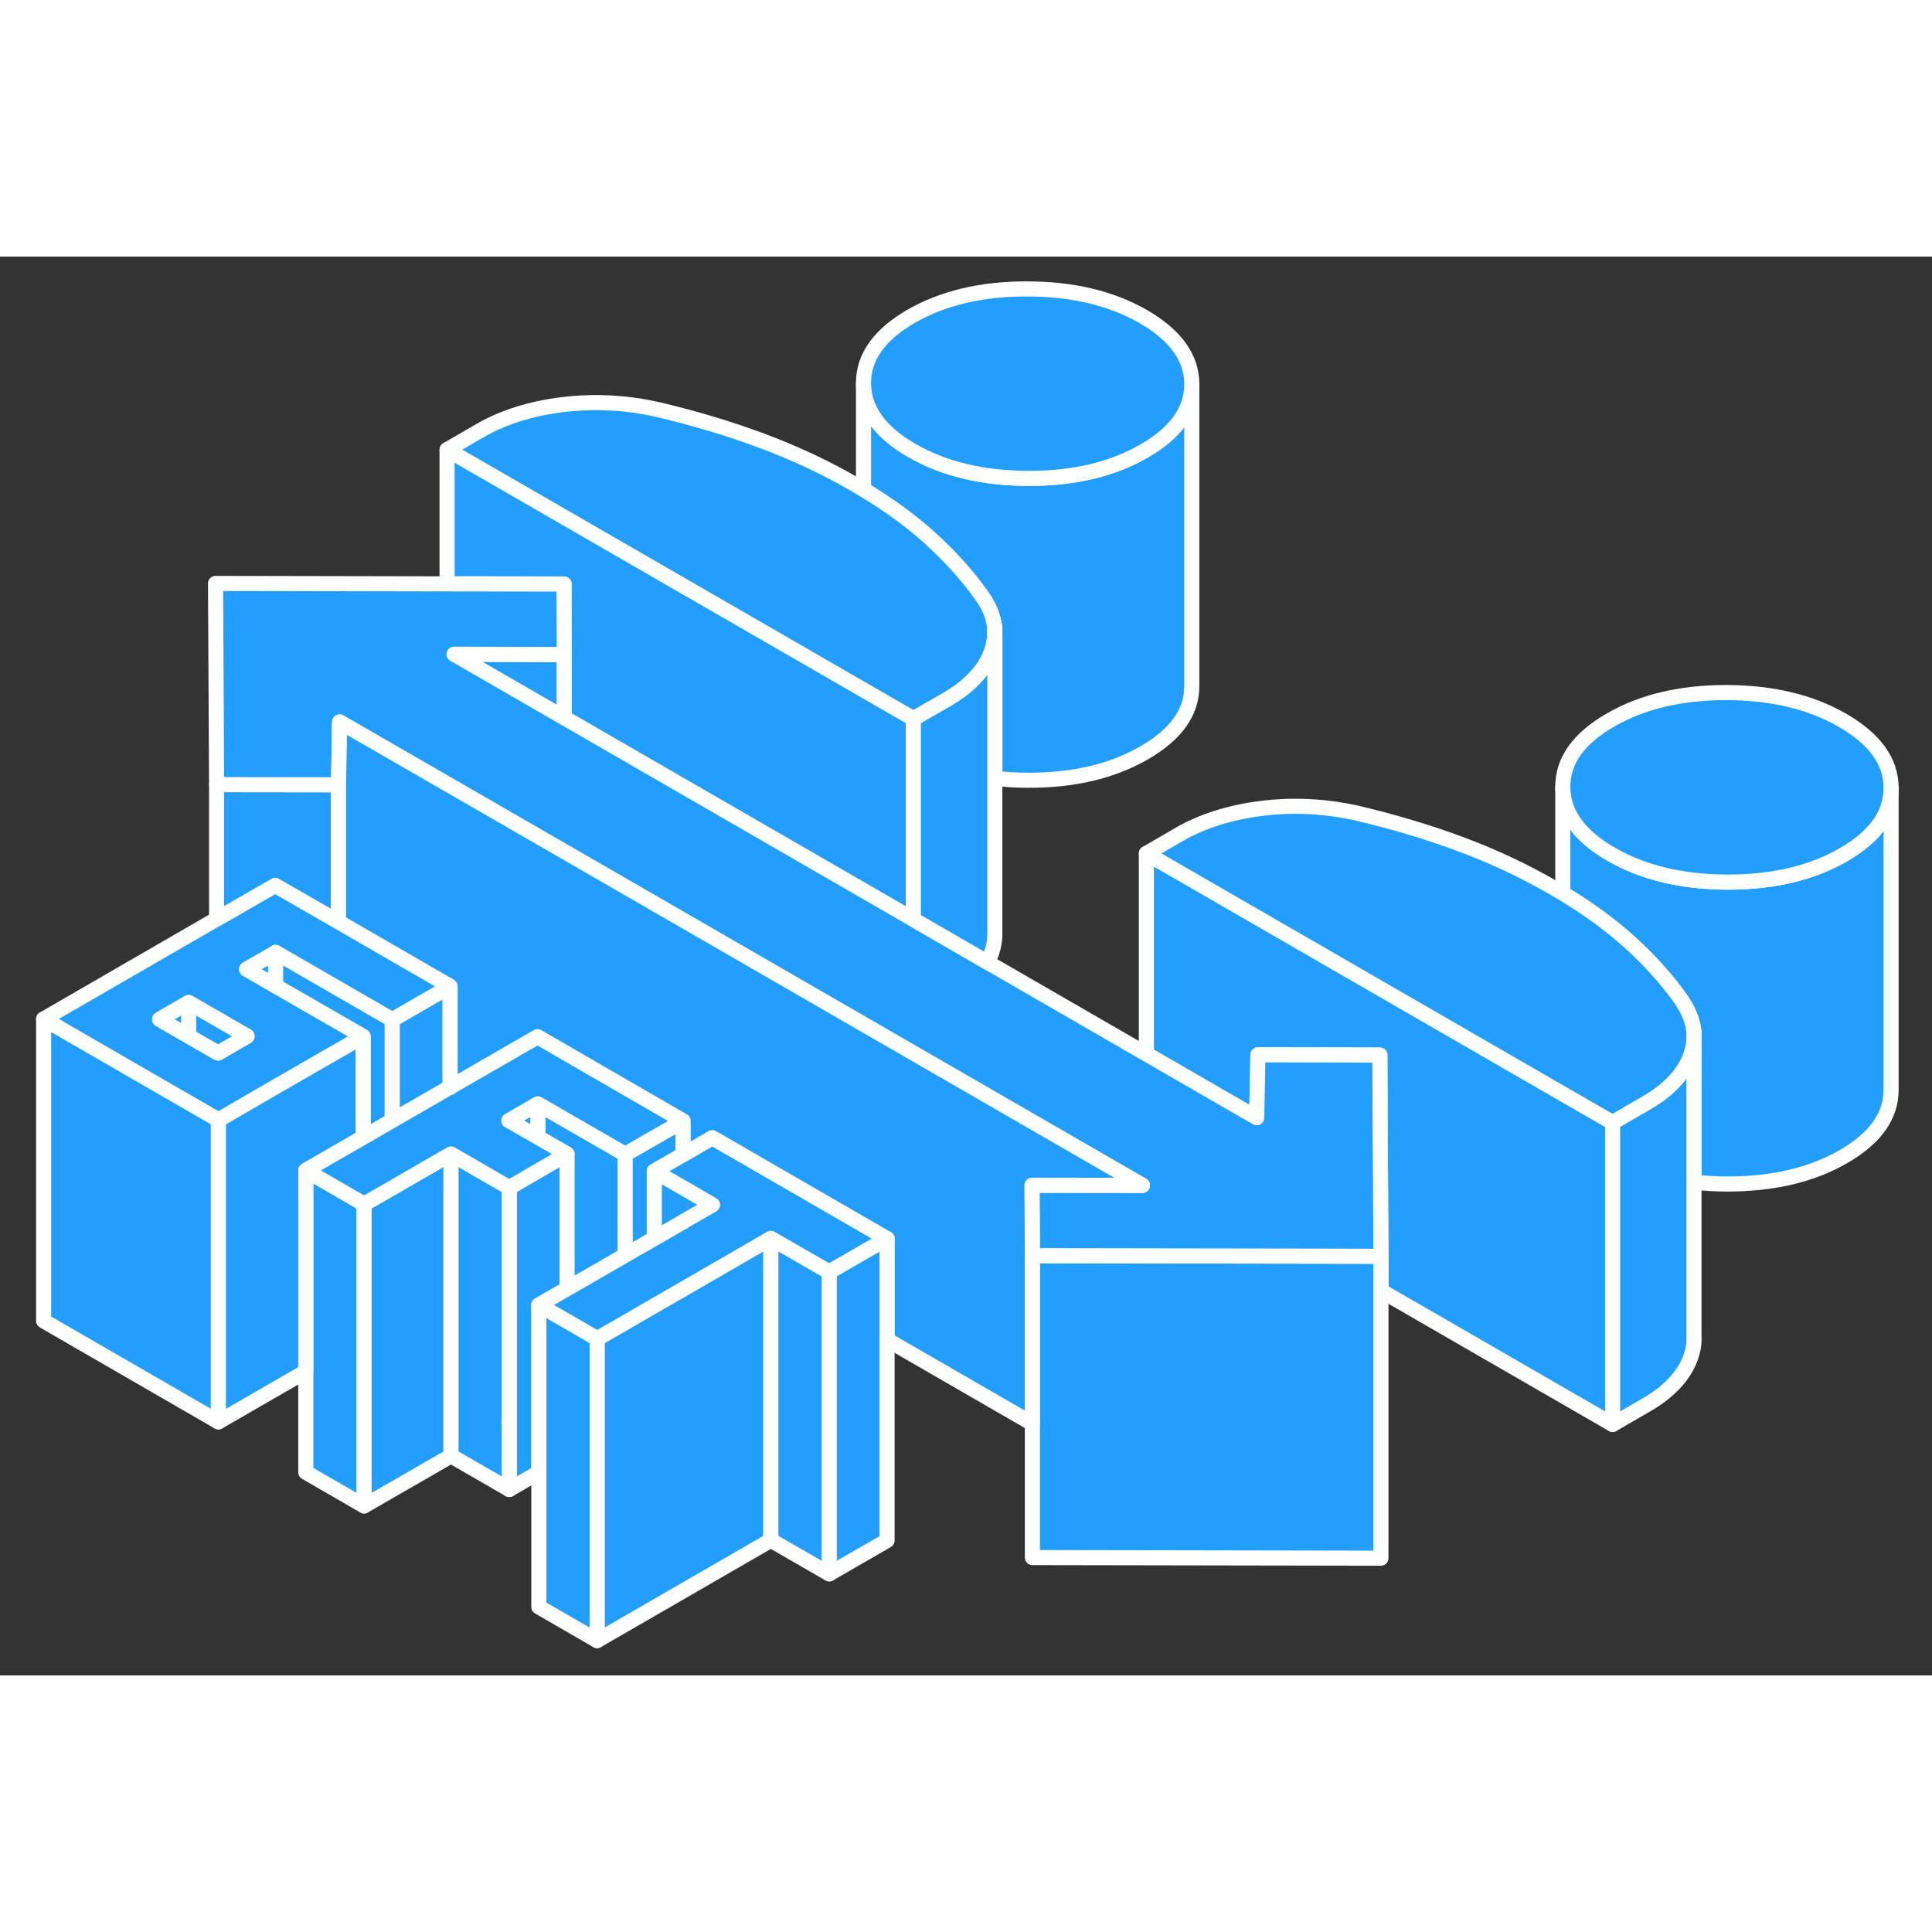 <svg width="48" height="48" viewBox="0 0 128 94" fill="#229EFF" xmlns="http://www.w3.org/2000/svg" stroke-width="1px" stroke-linecap="round" stroke-linejoin="round"><rect x="0" y="0" width="128" height="94" fill="#333333" stroke="none"/><path d="M37.51 59.493L37.57 59.533V59.463L37.51 59.493ZM37.51 59.493L37.57 59.533V59.463L37.51 59.493ZM37.51 59.493L37.57 59.533V59.463L37.51 59.493ZM37.51 59.493L37.57 59.533V59.463L37.51 59.493ZM37.51 59.493L37.57 59.533V59.463L37.51 59.493ZM37.51 59.493L37.57 59.533V59.463L37.51 59.493ZM37.51 59.493L37.57 59.533V59.463L37.51 59.493ZM37.51 59.493L37.57 59.533V59.463L37.51 59.493ZM37.51 59.493L37.57 59.533V59.463L37.51 59.493ZM37.51 59.493L37.57 59.533V59.463L37.51 59.493ZM45.24 63.963H45.26V63.943L45.24 63.963ZM45.24 63.963H45.26V63.943L45.24 63.963ZM45.24 63.963H45.26V63.943L45.24 63.963ZM24 51.703L24.06 51.733V51.663L24 51.703ZM29.79 55.043H29.82V55.023L29.79 55.043ZM37.51 59.493L37.57 59.533V59.463L37.51 59.493Z" stroke="white" stroke-linejoin="round"/><path d="M29.82 48.343V55.023L29.79 55.043L25.98 57.243V50.563L29.82 48.343Z" stroke="white" stroke-linejoin="round"/><path d="M24.12 62.773V82.772L20.26 80.543V60.542L24.06 62.742L24.12 62.773Z" stroke="white" stroke-linejoin="round"/><path d="M37.57 59.533V68.383L35.7 69.463V80.543L33.74 81.683V61.683L35.63 60.583L37.51 59.493L37.57 59.533Z" stroke="white" stroke-linejoin="round"/><path d="M41.42 59.473V66.163L37.57 68.383V59.463L35.63 58.343V56.133L41.42 59.473Z" stroke="white" stroke-linejoin="round"/><path d="M45.26 57.263V59.493L43.35 60.593V65.053L41.42 66.163V59.473L45.26 57.263Z" stroke="white" stroke-linejoin="round"/><path d="M47.21 62.823L45.26 63.943L45.24 63.963L43.35 65.053V60.593L45.26 61.693L47.21 62.823Z" stroke="white" stroke-linejoin="round"/><path d="M51.07 65.043V85.043L39.56 91.692V71.692L41.419 70.623L43.349 69.502L45.26 68.403L49.099 66.183L51.07 65.043Z" stroke="white" stroke-linejoin="round"/><path d="M54.94 67.272V87.272L51.07 85.043V65.043L54.94 67.272Z" stroke="white" stroke-linejoin="round"/><path d="M78.96 8.453V28.433C78.97 30.173 77.92 31.653 75.81 32.873C73.7 34.093 71.14 34.703 68.12 34.693C67.35 34.693 66.62 34.653 65.91 34.563V24.913C65.91 24.113 65.64 23.323 65.08 22.523C65.05 22.473 65.01 22.433 64.98 22.383C64.03 21.063 62.89 19.803 61.55 18.593C60.32 17.493 58.87 16.433 57.21 15.433V8.393C57.22 10.133 58.29 11.623 60.41 12.843C62.54 14.073 65.11 14.683 68.12 14.693C71.14 14.703 73.7 14.093 75.81 12.873C77.91 11.663 78.96 10.183 78.96 8.453Z" stroke="white" stroke-linejoin="round"/><path d="M106.84 57.373V77.373L91.49 68.513V66.233L91.44 57.252L91.42 52.903L83.34 52.883L83.27 56.602L83.26 57.053L82.65 56.703L75.95 52.833V39.542L103.56 55.483L106.84 57.373Z" stroke="white" stroke-linejoin="round"/><path d="M125.29 35.203V55.183C125.3 56.923 124.25 58.403 122.14 59.623C120.03 60.843 117.47 61.443 114.45 61.443C113.68 61.443 112.94 61.403 112.23 61.313V51.983C112.3 51.083 112.03 50.183 111.41 49.273C111.37 49.223 111.33 49.163 111.3 49.113C110.35 47.793 109.22 46.543 107.88 45.343C106.65 44.243 105.2 43.183 103.54 42.183V35.143C103.55 36.883 104.62 38.373 106.74 39.593C108.87 40.823 111.44 41.433 114.45 41.443C117.47 41.443 120.03 40.843 122.14 39.623C124.24 38.413 125.29 36.933 125.29 35.203Z" stroke="white" stroke-linejoin="round"/><path d="M18.23 41.653H18.22L18.24 41.663H18.23V41.653ZM29.79 55.043H29.82V55.023L29.79 55.043ZM45.24 63.963H45.26V63.943L45.24 63.963Z" stroke="white" stroke-linejoin="round"/><path d="M18.26 46.103L22.43 48.513L25.98 50.563L29.82 48.343L22.43 44.073L18.24 41.663H18.22L14.35 43.893L14.29 43.923L2.89 50.513L14.47 57.203L18.3 54.983L22.43 52.603L22.47 52.583L24 51.703L24.06 51.663L22.43 50.723L18.26 48.323L16.34 47.213L17.56 46.513L18.26 46.103ZM16.36 51.653L14.45 52.763L14.35 52.703H14.34L12.5 51.643L10.58 50.533L12.5 49.423L14.33 50.483H14.35L16.36 51.653Z" stroke="white" stroke-linejoin="round"/><path d="M18.26 46.102V48.322L16.34 47.212L17.56 46.513L18.26 46.102Z" stroke="white" stroke-linejoin="round"/><path d="M25.98 50.562V57.242L24.06 58.352V51.663L22.43 50.722L18.26 48.322V46.102L22.43 48.513L25.98 50.562Z" stroke="white" stroke-linejoin="round"/><path d="M14.35 50.493L16.36 51.653L14.45 52.763L14.35 52.703H14.34L12.5 51.643L10.58 50.533L12.5 49.423L14.33 50.483L14.35 50.493Z" stroke="white" stroke-linejoin="round"/><path d="M16.36 51.653L14.45 52.763L14.35 52.703H14.34L12.5 51.643V49.423L14.33 50.483L14.35 50.493L16.36 51.653Z" stroke="white" stroke-linejoin="round"/><path d="M12.5 49.423V51.643L10.58 50.533L12.5 49.423Z" stroke="white" stroke-linejoin="round"/><path d="M58.77 65.063L54.94 67.273L51.07 65.043L49.1 66.183L45.26 68.403L43.35 69.503L41.42 70.623L39.56 71.693L37.57 70.543L35.7 69.463L37.57 68.383L41.42 66.163L43.35 65.053L45.24 63.963L45.26 63.973V63.943L47.21 62.823L45.26 61.693L43.35 60.593L45.26 59.493L47.19 58.373L58.77 65.063Z" stroke="white" stroke-linejoin="round"/><path d="M78.96 8.433V8.453C78.96 10.183 77.91 11.663 75.81 12.873C73.7 14.093 71.14 14.703 68.12 14.693C65.11 14.683 62.54 14.073 60.41 12.843C58.29 11.623 57.22 10.133 57.21 8.393C57.2 6.653 58.26 5.173 60.37 3.953C62.48 2.743 65.04 2.133 68.05 2.143C71.07 2.143 73.64 2.763 75.76 3.983C77.88 5.213 78.95 6.693 78.96 8.433Z" stroke="white" stroke-linejoin="round"/><path d="M65.91 24.913C65.91 25.333 65.83 25.763 65.68 26.183C65.24 27.413 64.25 28.463 62.72 29.353L60.51 30.623L57.22 28.723L29.62 12.793L31.83 11.513C33.36 10.633 35.19 10.063 37.3 9.803C39.42 9.553 41.54 9.663 43.66 10.153C46.03 10.713 48.3 11.393 50.45 12.193C52.6 12.993 54.65 13.943 56.58 15.063C56.79 15.183 57 15.313 57.21 15.433C58.87 16.433 60.32 17.493 61.55 18.593C62.89 19.803 64.03 21.063 64.98 22.383C65.01 22.433 65.05 22.473 65.08 22.523C65.64 23.323 65.91 24.113 65.91 24.913Z" stroke="white" stroke-linejoin="round"/><path d="M37.39 26.363V30.563L36.33 29.953L30.08 26.343L37.39 26.363Z" stroke="white" stroke-linejoin="round"/><path d="M60.51 30.622V43.913L37.39 30.562V26.363L37.37 21.692L29.62 21.683V12.793L57.22 28.723L60.51 30.622Z" stroke="white" stroke-linejoin="round"/><path d="M112.23 51.983C112.2 52.303 112.12 52.623 112.01 52.933C111.57 54.153 110.58 55.213 109.05 56.093L106.84 57.373L103.56 55.483L75.95 39.543L78.16 38.263C79.69 37.383 81.52 36.813 83.63 36.553C85.75 36.293 87.87 36.413 89.99 36.893C92.36 37.453 94.63 38.133 96.78 38.933C98.93 39.733 100.98 40.693 102.91 41.813C103.12 41.933 103.33 42.063 103.54 42.183C105.2 43.183 106.65 44.243 107.88 45.343C109.22 46.543 110.35 47.793 111.3 49.113C111.33 49.163 111.37 49.223 111.41 49.273C112.03 50.183 112.3 51.083 112.23 51.983Z" stroke="white" stroke-linejoin="round"/><path d="M125.29 35.183V35.203C125.29 36.933 124.24 38.413 122.14 39.623C120.03 40.843 117.47 41.443 114.45 41.443C111.44 41.433 108.87 40.823 106.74 39.593C104.62 38.373 103.55 36.883 103.54 35.143C103.53 33.403 104.58 31.923 106.7 30.703C108.81 29.483 111.37 28.883 114.38 28.883C117.4 28.893 119.97 29.503 122.09 30.733C124.21 31.963 125.28 33.443 125.29 35.183Z" stroke="white" stroke-linejoin="round"/><path d="M91.49 66.233V86.233L68.399 86.193V66.193L87.529 66.223L91.49 66.233Z" stroke="white" stroke-linejoin="round"/><path d="M22.43 34.993V44.073L18.24 41.663L18.23 41.653L18.22 41.663L14.35 43.893V34.983L22.43 34.993Z" stroke="white" stroke-linejoin="round"/><path d="M91.49 66.233L87.53 66.223L68.4 66.193L68.37 61.523L75.69 61.533L37.39 39.423L22.5 30.833L22.43 34.993L14.35 34.983L14.28 21.653L29.62 21.683L37.37 21.693L37.39 26.363L30.08 26.343L36.33 29.953L37.39 30.563L60.51 43.913L65.42 46.753L75.95 52.833L82.65 56.703L83.26 57.053L83.27 56.603L83.34 52.883L91.42 52.903L91.44 57.253L91.49 66.233Z" stroke="white" stroke-linejoin="round"/><path d="M65.91 24.913V44.983C65.9 45.383 65.82 45.783 65.68 46.183C65.61 46.383 65.53 46.573 65.42 46.753L60.51 43.913V30.623L62.72 29.353C64.25 28.463 65.24 27.413 65.68 26.183C65.83 25.763 65.91 25.333 65.91 24.913Z" stroke="white" stroke-linejoin="round"/><path d="M65.91 24.913V24.553" stroke="white" stroke-linejoin="round"/><path d="M112.24 71.673C112.24 72.103 112.16 72.513 112.01 72.933C111.57 74.153 110.58 75.213 109.05 76.093L106.84 77.373V57.373L109.05 56.093C110.58 55.213 111.57 54.153 112.01 52.933C112.12 52.623 112.2 52.303 112.23 51.983V71.673H112.24Z" stroke="white" stroke-linejoin="round"/><path d="M112.229 51.983V51.683" stroke="white" stroke-linejoin="round"/><path d="M14.47 57.203V77.203L2.89 70.513V50.513L14.47 57.203Z" stroke="white" stroke-linejoin="round"/><path d="M35.63 56.133V58.343L33.71 57.243L35.63 56.133Z" stroke="white" stroke-linejoin="round"/><path d="M29.88 59.453V79.453L24.12 82.773V62.773L25.98 61.703L29.82 59.483L29.88 59.453Z" stroke="white" stroke-linejoin="round"/><path d="M33.74 77.223L33.71 77.243L33.74 77.263V81.683L29.88 79.453V59.453L33.74 61.683V77.223Z" stroke="white" stroke-linejoin="round"/><path d="M24.06 51.733V58.353L20.26 60.543V73.863L14.47 77.203V57.203L18.3 54.983L22.43 52.603L22.47 52.583L24 51.703L24.06 51.733Z" stroke="white" stroke-linejoin="round"/><path d="M35.63 56.133L33.71 57.243L35.63 58.343L37.57 59.463L37.51 59.493L35.63 60.583L33.74 61.683L29.88 59.453L29.82 59.483L25.98 61.703L24.12 62.773L24.06 62.743L20.26 60.543L24.06 58.353L25.98 57.243L29.79 55.043L29.82 55.053V55.023L35.61 51.683L45.26 57.263L41.42 59.473L35.63 56.133Z" stroke="white" stroke-linejoin="round"/><path d="M39.56 71.693V91.693L35.7 89.463V69.463L37.57 70.543L39.56 71.693Z" stroke="white" stroke-linejoin="round"/><path d="M68.37 61.523L68.4 66.192V77.323L58.77 71.763V65.062L47.19 58.373L45.26 59.492V57.263L35.61 51.682L29.82 55.023V48.343L22.43 44.072V34.992L22.5 30.832L37.39 39.422L75.69 61.532L68.37 61.523Z" stroke="white" stroke-linejoin="round"/><path d="M58.77 65.062V85.062L54.94 87.272V67.272L58.77 65.062Z" stroke="white" stroke-linejoin="round"/></svg>